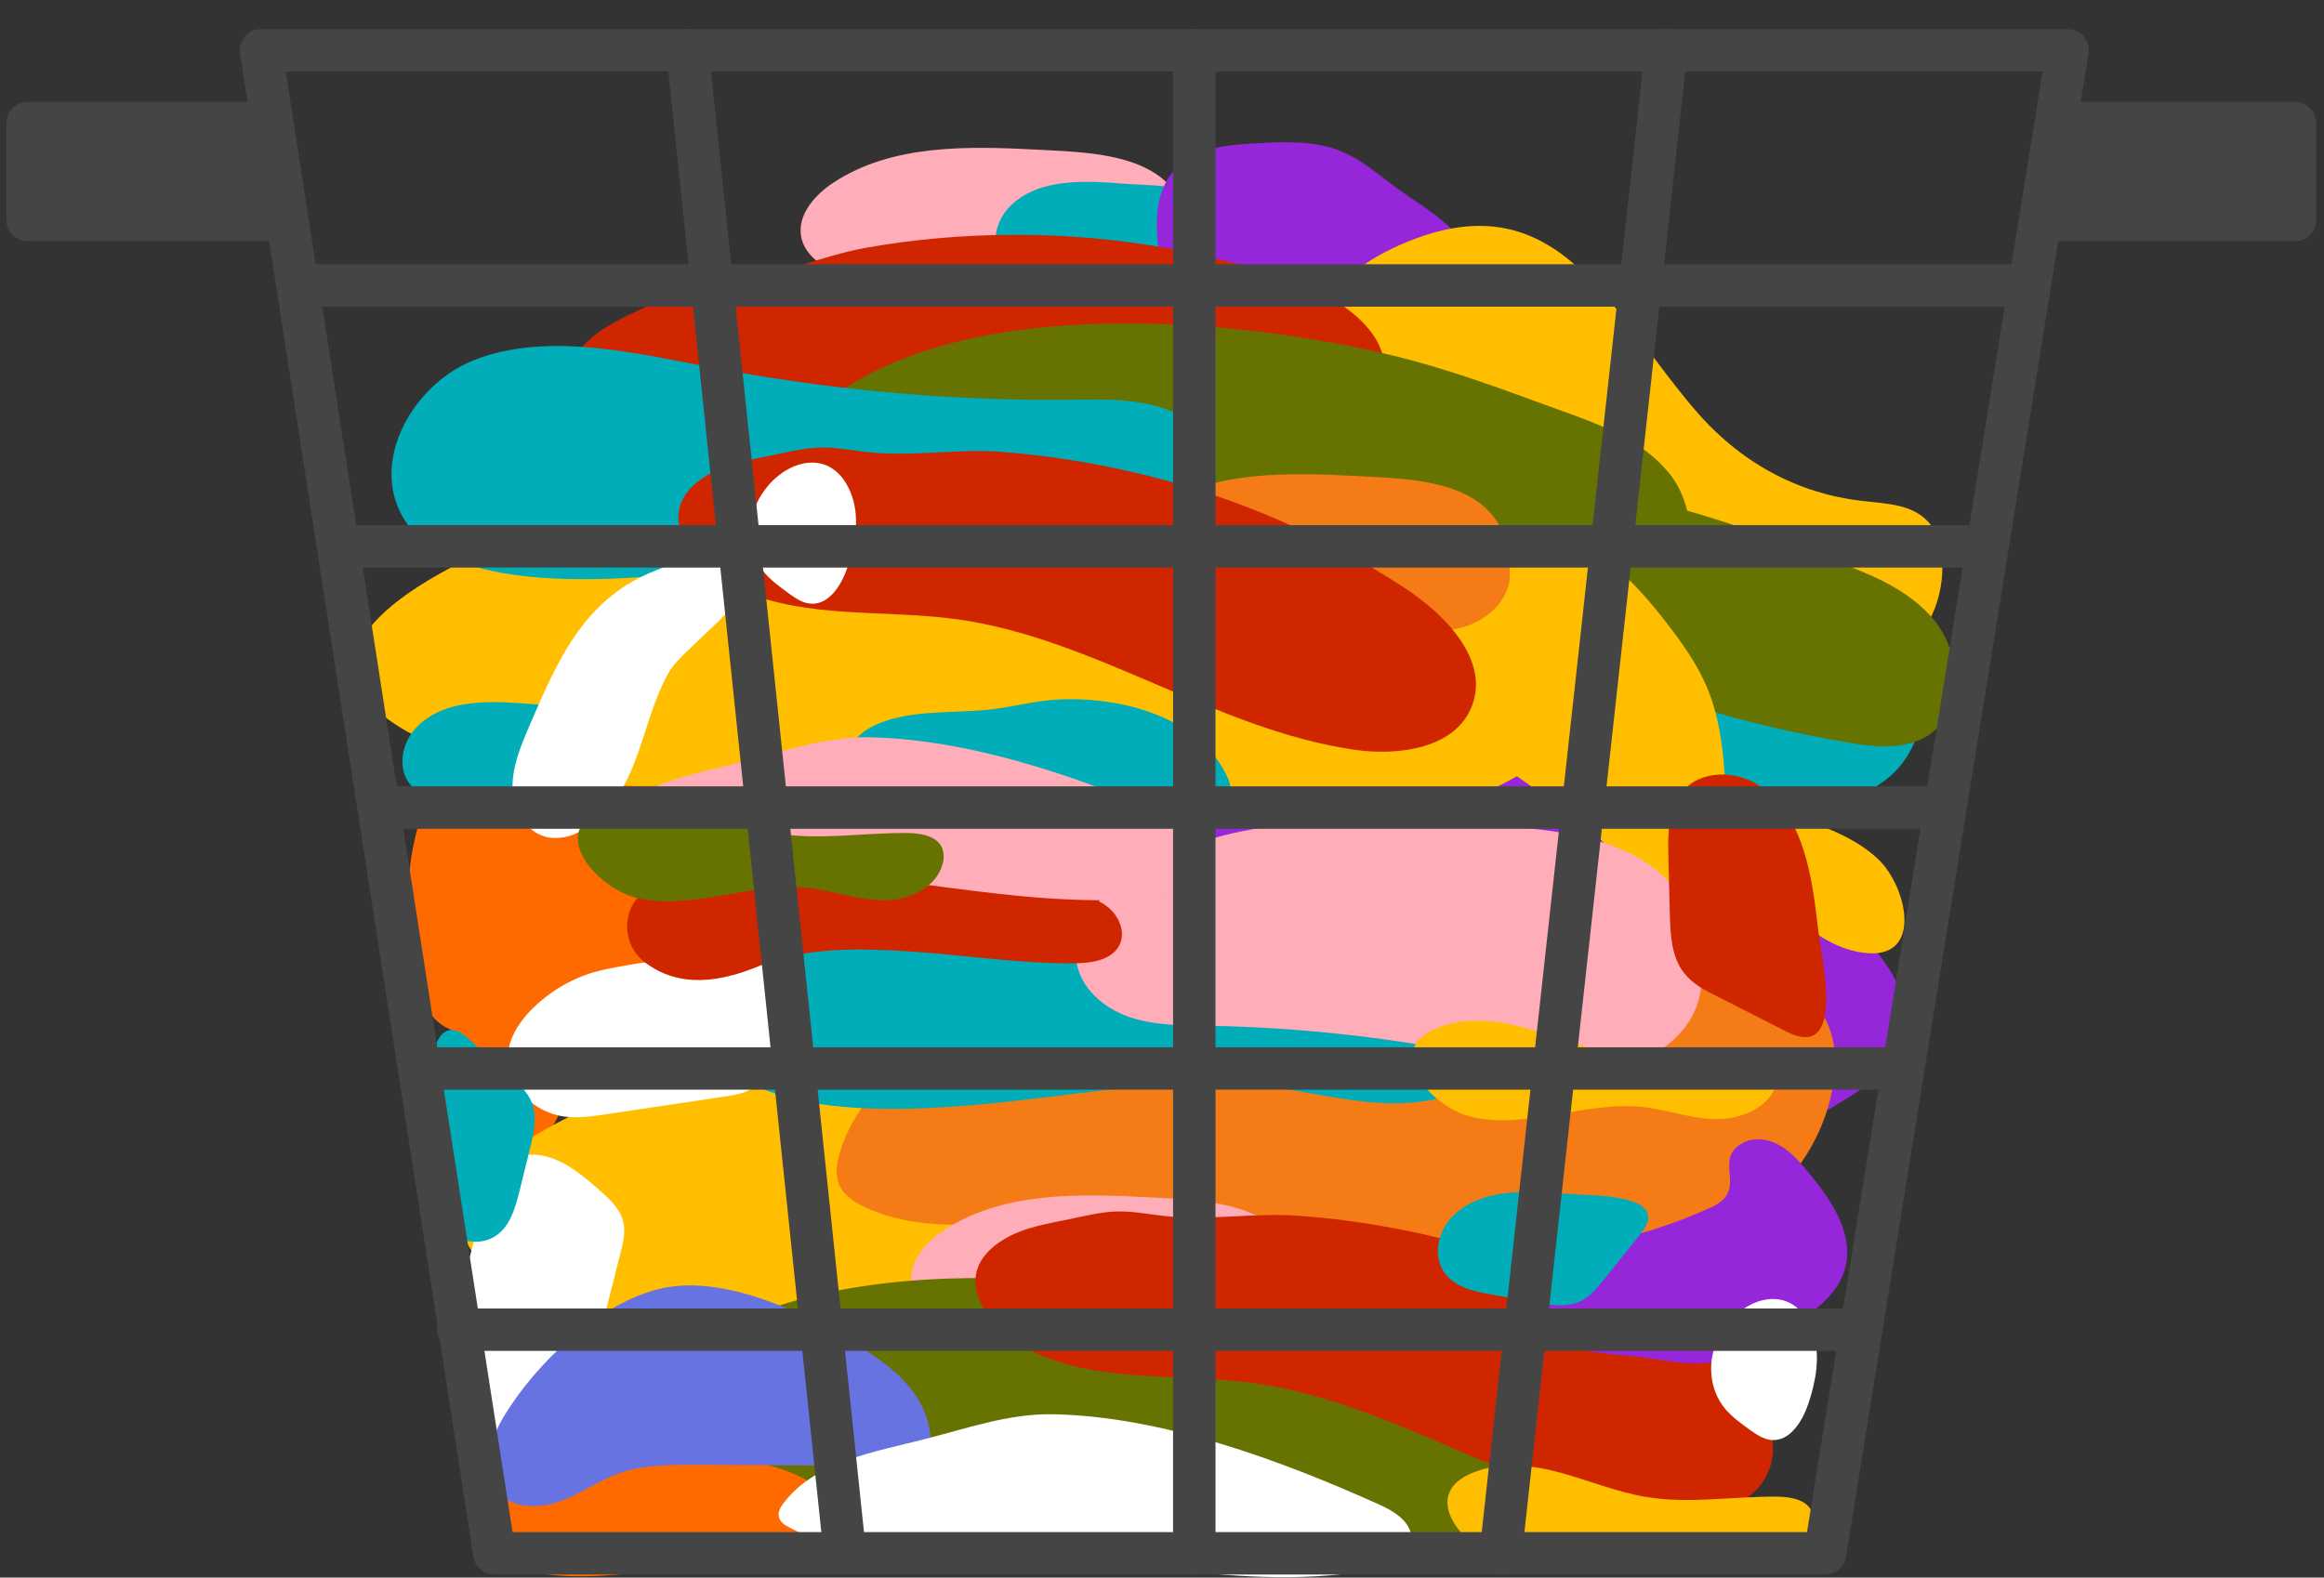 <?xml version="1.0" encoding="utf-8"?>
<!-- Generator: Adobe Illustrator 22.1.0, SVG Export Plug-In . SVG Version: 6.00 Build 0)  -->
<svg version="1.1" id="Layer_1" xmlns="http://www.w3.org/2000/svg" xmlns:xlink="http://www.w3.org/1999/xlink" x="0px" y="0px"
	 viewBox="0 0 766.7 520.6" style="enable-background:new 0 0 766.7 520.6;" xml:space="preserve">
<rect x="0" y="0" width="766.7" height="520.6" fill="#333333" stroke="none"/>
<style type="text/css">
	.st0{fill:#FFADB9;}
	.st1{fill:#00ADB9;}
	.st2{fill:#9526DA;}
	.st3{fill:#FFBF00;}
	.st4{fill:#D02600;}
	.st5{fill:#677300;}
	.st6{fill:#FF6A00;}
	.st7{fill:#F57B17;}
	.st8{fill:#FFFFFF;}
	.st9{fill:#6773E1;}
	.st10{fill:none;stroke:#454545;stroke-width:14;stroke-linecap:round;stroke-linejoin:round;}
	.st11{fill:#454545;stroke:#454545;stroke-width:14;stroke-linecap:round;stroke-linejoin:round;}
</style>
<title>Asset 81</title>
<g id="Layer_2_1_">
	<g id="_2">
		<path class="st0" d="M342.5,49.4c-23.2-1.2-48.2-1.9-67.6,10.9c-6.1,4-11.9,10.6-10.6,17.8c1,5.3,5.7,9.3,10.8,11.1
			s10.6,1.7,16,1.8c19.3,0.3,38.5,2.5,57.3,6.4c8.8,1.8,17.8,4.1,26.6,2.4s17.4-8.5,17.6-17.5C393.5,51,364,50.5,342.5,49.4z"/>
		<path class="st1" d="M333,68.3c-4.7,4.9-6.4,13-2.4,18.5c3.4,4.7,9.7,6.1,15.5,7.1l14.4,2.6c5,0.9,10.5,1.8,15.1-0.5
			c3.1-1.5,5.4-4.4,7.6-7.1l12.1-15.1c10.7-13.3-16.5-12.5-23.5-13.1C359.1,59.7,342.7,58.3,333,68.3z"/>
		<path class="st2" d="M458.1,102.8c7,2.4,14.9,5.5,21.5,1.9c8.1-4.4,8.3-16.9,3.1-24.5c-5.2-7.6-13.8-12.3-21.3-17.7
			c-6.1-4.4-11.9-9.7-19-12.6c-8.8-3.6-18.6-3.1-28-2.6c-9.5,0.5-19.8,1.4-26.4,8.2c-8.2,8.4-6.9,22-4.7,33.5
			c0.8,4.3,1.7,8.7,4,12.5c2.3,3.8,6.2,6.7,10.6,6.6c11.4-0.2,5.2-14.5,18.8-13.6C430.7,95.3,444.6,98.2,458.1,102.8z"/>
		<path class="st3" d="M558.8,134.8c14.9,17.6,33.9,28,55.5,30.5c8.2,1,17.1,0.9,22.6,7.8c5.5,6.9,5.6,23.8-2.4,34.6
			c-3.4,4.6-7.6,7.1-11.5,8.9c-20.5,9.1-38.4,1.7-53.1-9.8s-27.3-27-43.7-34.8c-15.4-7.3-33.5-7.5-50.3-11.2
			c-23.6-5.4-71.7-55.1-13.3-80.3C513.4,58.6,530.7,101.8,558.8,134.8z"/>
		<path class="st4" d="M426,92.6c-29.9-10.3-61.3-15.4-92.9-15.1c-16,0.1-31.9,1.5-47.6,4.3c-15.3,2.8-28.7,9.3-44.3,11.2
			c-4.9,0.6-9.8,0.9-14.5,2.3s-9.2,3.8-13.6,5.9c-6.9,3.4-14.2,6.4-19.6,11.8c-16.8,16.7,3.2,31.6,20.1,34.2
			c23.7,3.8,47.2-5.5,71-8.3c45.9-5.3,91.9,14.1,138,9.3c15-1.5,32.6-8.8,34.2-23.9C458.3,108.6,441.1,97.8,426,92.6z"/>
		<path class="st2" d="M544.3,334.8c-7.3,1.3-15.7,2.4-19.7,8.7c-5,7.8,0.9,18.8,9.1,23c8.2,4.2,18,4.1,27.2,5.2
			c7.5,0.9,15.1,2.8,22.7,1.9c9.4-1.1,17.8-6.2,25.8-11.2c8.1-5,16.7-10.8,19.2-19.9c3.1-11.3-4.5-22.6-12-31.6
			c-2.8-3.4-5.7-6.8-9.5-9s-8.7-2.9-12.5-0.7c-9.9,5.7,2.4,15.2-9.9,21C571.9,328.1,558.3,332.3,544.3,334.8z"/>
		<path class="st1" d="M461.3,266.2c29.3-3,58.8-8.7,88.1-5.2c12.7,1.5,25.2,4.8,38,5.4s26.4-1.8,36.1-10.2
			c9.7-8.4,13.9-23.8,6.9-34.5c-8.3-12.4-26-12.9-40.9-12.6c-39,0.6-78.1-2.7-116.5-9.7c-26-4.6-58.7-13.8-84.5-2.9
			c-19.6,8.2-35.2,35.2-20.1,54.8C385.5,273.3,437.8,268.6,461.3,266.2z"/>
		<path class="st5" d="M258.7,147c-3.2,4.4-6,10-4.2,15.2c1.6,4.4,6.1,7.1,10.5,8.8c42.9,17.2,90.8-11.8,136.7-7.3
			c19.8,1.9,38.4,10,57.2,16.5c20.7,7.2,41.9,12.6,63.5,16.2c8.8,1.5,18.6,2.4,26.1-2.4c12-7.7,11.1-26.7,2.2-37.8
			c-9-11.1-23.1-16.2-36.5-21c-17.9-6.5-35.8-13.3-54.4-17.8C405.3,104.1,297.1,93.9,258.7,147z"/>
		<path class="st5" d="M346.3,195.7c-3.2,4.4-6,10-4.2,15.2c1.6,4.4,6.1,7.1,10.5,8.8c42.9,17.2,90.8-11.8,136.7-7.3
			c19.8,1.9,38.4,10,57.2,16.5c20.7,7.2,41.9,12.6,63.5,16.2c8.8,1.5,18.6,2.4,26.1-2.4c12-7.7,11.1-26.7,2.2-37.8
			c-9-11.1-23.1-16.2-36.5-21c-17.9-6.5-35.8-13.3-54.4-17.8C492.9,152.8,384.7,142.6,346.3,195.7z"/>
		<path class="st6" d="M150.7,360.7c1.7,9.1,6.6,19.6,15.9,20.5c7.2,0.7,13.4-5,16.8-11.4s4.8-13.6,8.1-19.9
			c4-7.7,10.6-13.6,17-19.4l56.3-50.8c-2.8-7.8-10.5-13.1-18.6-15s-16.6-0.9-24.7,0.7c-20.4,3.9-50.3,12.6-62,31.6
			C148.9,314.3,147.1,341.2,150.7,360.7z"/>
		<path class="st6" d="M136,320c1.7,9.1,6.6,19.6,15.9,20.5c7.2,0.7,13.4-5,16.8-11.4s4.8-13.6,8.1-19.9c4-7.7,10.6-13.6,17-19.4
			l56.3-50.8c-2.8-7.8-10.5-13.1-18.6-15s-16.6-0.9-24.7,0.7c-20.4,3.9-50.3,12.6-62,31.6C134.2,273.6,132.4,300.5,136,320z"/>
		<path class="st3" d="M373.7,244.7c-10.9-2.5-21.9-4.9-32.9-5.7c-26.5-1.8-53.2,0.5-79,6.8c-13.9,3.4-28.3,8.1-42.3,5
			s-26.7-17.7-21.8-31.1c2.1-5.8,6.9-10.1,11.9-13.6c26.3-18.6,60.7-21.4,92.9-19.1c32.2,2.3,64.1,9.2,96.3,7.4
			c19.9-1.1,38.7-7.1,58.4-9.5c15.5-1.9,34-8.5,49.6-8.5c18.1,0,32.2,15.1,43.2,29.4c5,6.5,9.8,13.2,13,20.7
			c5.2,12.1,5.9,25.5,6.5,38.6c0.5,9.5,0.1,20.6-7.6,26.1c-7.3,5.1-17.4,2.3-25.5-1.4c-23.2-10.5-43.8-26.9-67.7-35.9
			c-19.4-7.3-32.4-2.3-51.9-2.4C402.4,251.4,388.1,248,373.7,244.7z"/>
		<path class="st2" d="M489.2,333.1c13.7,5,29.3,11.3,42.2,4.6c16.3-8.5,17-32.9,7.1-48.3s-26.7-24.7-41.4-35.7
			c-12-9-23.1-19.6-36.9-25.6c-17.1-7.5-36.5-7-55.2-6.4s-39.1,1.9-52.4,15c-16.5,16.3-14.5,43.1-10.7,65.9c1.4,8.5,3,17.2,7.4,24.7
			s12.1,13.6,20.7,13.6c22.6,0,10.8-28.4,37.6-26.1C435.5,317.3,462.9,323.5,489.2,333.1z"/>
		<path class="st3" d="M375.1,387.3c36.3,10.8,74.5,13.4,111.9,7.8c14.2-2.1,28.9-5.5,42.6-1.1s25,20,18.9,33
			c-2.6,5.5-7.8,9.4-13.1,12.5c-27.9,16.1-62.4,15.8-94.2,10.6s-63-15-95.3-16.1c-30.4-1.1-60.4,5.5-90.6,8.2
			c-42.6,3.7-155-24.6-75-69.7C249.6,333.3,306.8,367,375.1,387.3z"/>
		<path class="st3" d="M339.7,204.2c36.3,10.8,74.5,13.4,111.9,7.8c14.2-2.1,28.9-5.5,42.6-1.1s25,20,18.9,33
			c-2.6,5.5-7.8,9.4-13.1,12.5c-27.9,16.1-62.4,15.8-94.2,10.6s-63-15-95.3-16.1c-30.4-1.1-60.4,5.5-90.6,8.2
			c-42.6,3.7-155-24.6-75-69.7C214.2,150.2,271.4,183.9,339.7,204.2z"/>
		<path class="st7" d="M458,353.8c-33.5-2.1-65.4-15.4-98.9-17.5s-72.4,11.9-82,44c-1.1,3.5-1.7,7.4-0.2,10.8s5,5.7,8.5,7.3
			c23.3,10.8,50.5,3.3,76.2,2.1c30.6-1.4,60.7,6.8,90.6,13.3s61.3,11.5,91,4c29.7-7.5,57.4-30.4,61.7-60.8
			c5.4-38.5-36-40.8-61.5-28.3C513.9,343.3,493.8,356,458,353.8z"/>
		<path class="st1" d="M330.1,363.8c29.3-3,58.8-8.7,88.1-5.2c12.7,1.5,25.2,4.8,38,5.4s26.4-1.8,36.1-10.2
			c9.7-8.4,13.9-23.8,6.9-34.5c-8.3-12.4-26-12.9-40.9-12.6c-39,0.6-78.1-2.7-116.5-9.7c-26-4.6-58.7-13.8-84.5-2.9
			c-19.6,8.2-35.2,35.2-20.1,54.8C254.3,370.9,306.6,366.2,330.1,363.8z"/>
		<path class="st1" d="M228.1,189c29.3-3,58.8-8.7,88.1-5.2c12.7,1.5,25.2,4.8,38,5.4s26.4-1.8,36.1-10.2
			c9.7-8.4,13.9-23.8,6.9-34.5c-8.3-12.4-26-12.9-40.9-12.6c-39,0.6-78.1-2.7-116.5-9.7c-26-4.6-58.7-13.8-84.5-2.9
			c-19.6,8.2-35.2,35.2-20.1,54.8C152.3,196.1,204.6,191.4,228.1,189z"/>
		<path class="st0" d="M480.6,271.8c-37.2-1.9-77.4-3.1-108.5,17.5c-9.8,6.5-19,17-16.9,28.5c1.5,8.5,9.1,15,17.3,17.8
			c8.2,2.8,17.1,2.8,25.8,2.9c30.9,0.5,61.7,4,92,10.3c14.1,3,28.5,6.6,42.6,3.9s27.9-13.7,28.3-28.1
			C562.5,274.4,515.2,273.6,480.6,271.8z"/>
		<path class="st0" d="M379,395.1c-23.2-1.2-48.2-1.9-67.6,10.9c-6.1,4-11.9,10.6-10.6,17.8c1,5.3,5.7,9.3,10.8,11.1
			s10.6,1.7,16,1.8c19.3,0.3,38.5,2.5,57.3,6.4c8.8,1.8,17.8,4.1,26.6,2.4s17.4-8.5,17.6-17.5C430,396.7,400.5,396.2,379,395.1z"/>
		<path class="st5" d="M210.7,462c-3.2,4.4-6,10-4.2,15.2c1.6,4.5,6.1,7.1,10.5,8.8c42.9,17.2,90.7-11.8,136.7-7.3
			c19.8,1.9,38.4,10,57.2,16.5c20.7,7.2,41.9,12.6,63.5,16.2c8.8,1.5,18.6,2.4,26.1-2.4c12-7.7,11.1-26.7,2.2-37.8
			s-23.1-16.2-36.5-21c-17.9-6.5-35.8-13.3-54.4-17.8C357.3,419.1,249.1,408.9,210.7,462z"/>
		<path class="st4" d="M561.8,446.3c-26.4-17.4-55.6-30.1-86.3-37.6c-15.5-3.8-31.3-6.4-47.2-7.5c-15.5-1.1-30.1,1.9-45.7-0.1
			c-4.9-0.6-9.7-1.5-14.6-1.3s-9.8,1.4-14.6,2.4c-7.5,1.6-15.3,2.7-21.9,6.6c-20.4,12-4.7,31.4,11,38.1c22,9.5,47.1,6.3,70.8,9.5
			c45.8,6.2,85.6,36.4,131.4,43.1c14.9,2.2,33.8-0.5,39-14.7C589.2,469.8,575.1,455.1,561.8,446.3z"/>
		<path class="st2" d="M524.4,410.9c-7.3,1.3-15.7,2.4-19.7,8.7c-5,7.8,0.9,18.8,9.1,23c8.2,4.2,18,4.1,27.2,5.2
			c7.5,0.9,15.1,2.8,22.7,1.9c9.4-1.1,17.8-6.2,25.8-11.2c8.1-5,16.7-10.8,19.2-19.9c3.1-11.3-4.5-22.6-12-31.6
			c-2.8-3.4-5.7-6.8-9.5-9s-8.7-2.9-12.5-0.7c-9.9,5.7,2.4,15.2-9.9,21C552,404.2,538.4,408.4,524.4,410.9z"/>
		<path class="st3" d="M555.3,512.2c8,1.2,15.7,4,23.8,3.9c8-0.2,16.9-4.3,18.8-12.1c0.5-1.7,0.4-3.5-0.2-5.2
			c-1.7-3.9-6.8-4.8-11.1-4.9c-14.5-0.2-29.2,2.5-43.5,0.1c-9.7-1.6-18.8-5.4-28.3-8s-19.8-3.7-28.9,0c-18.7,7.5-2,25.9,10.6,29.2
			C515,519.9,536.2,509.4,555.3,512.2z"/>
		<path class="st3" d="M543.6,365.5c7.9,1.2,15.7,4,23.7,3.8s16.9-4.3,18.9-12.1c0.5-1.7,0.4-3.5-0.2-5.2c-1.7-3.9-6.8-4.8-11.1-4.9
			c-14.5-0.2-29.2,2.4-43.5,0.1c-9.7-1.6-18.8-5.4-28.3-8s-19.8-3.7-28.9,0c-18.7,7.5-2,25.9,10.6,29.2
			C503.2,373.2,524.4,362.7,543.6,365.5z"/>
		<path class="st3" d="M567.3,257.3c-6.3-4.9-11.7-11.2-18.7-15c-7.1-3.8-16.8-4.6-22.4,1.2c-1.3,1.2-2.1,2.8-2.4,4.6
			c-0.4,4.2,3.5,7.5,7.2,9.7c12.5,7.3,26.6,12.3,37.9,21.4c7.6,6.2,13.7,14,20.7,20.9s15.4,13,25.1,14.3c20,2.7,14.5-21.5,5.2-30.6
			C606.2,270.5,582.6,269.2,567.3,257.3z"/>
		<path class="st8" d="M150.6,434.1c-1.6,8.8-0.7,18,2.7,26.3c2.3,5.7,5.9,11.1,11.4,13.8c9.1,4.4,20.9-0.9,25.9-9.8
			c2.2-4,3.4-8.5,4.5-12.9l9.6-38c0.9-3.5,1.8-7.2,0.8-10.7c-1.1-4.1-4.5-7.2-7.7-10c-5.2-4.6-10.7-9.3-17.4-11.1
			c-12.2-3.2-18.9,5.5-21.2,16.2C156.6,409.8,152.7,421.9,150.6,434.1z"/>
		<path class="st6" d="M166.5,489.9c-4.5,2.4-8.3,6.7-8.7,11.8c-0.4,5.1,2.7,10,6.9,12.9c4.2,2.9,9.3,4.1,14.4,4.8
			c26.1,3.5,52.6-5.9,78.9-3.9c6.8,0.5,13.6,1.8,20.3,0.3c3-0.7,6.2-2.4,6.6-5.4c0-1.4-0.3-2.8-1-4c-9.1-19.9-34.8-26.4-55.1-25.6
			c-8,0.3-15.9,2.6-23.8,3.4C192.6,485.5,177.7,484,166.5,489.9z"/>
		<path class="st9" d="M166.6,466.8c-4.9,7.9-8.3,18.9-2.1,25.8c4.8,5.3,13.3,5.3,20.1,2.9s12.7-6.8,19.4-9.2c8.1-3,17-2.9,25.6-2.9
			l75.9,0.4c3.2-7.7,1.1-16.8-3.6-23.6c-4.7-6.8-11.7-11.8-18.7-16.1c-17.7-10.9-45.7-24.5-67.1-18.4
			C196.5,431.2,177,449.9,166.6,466.8z"/>
		<path class="st8" d="M258.6,495.9c-1.1,1.4-2.1,3.1-1.6,4.8c0.4,1.6,1.9,2.6,3.3,3.3c15.4,8.4,34,6.6,51.6,6.6
			c46.8,0.2,93.5,15.4,139.6,7.7c6.4-1.1,14.1-4.3,14.1-10.7c0-5.4-5.7-8.9-10.6-11.1c-32.4-14.6-71.6-29.1-107.6-29.8
			c-14.5-0.3-28.8,4.8-42.7,8.3C288.9,479.1,269.2,482.1,258.6,495.9z"/>
		<path class="st8" d="M199.2,320c-8.8,1.9-16.8,6.3-23.3,12.6c-4.4,4.3-8,9.7-8.4,15.8c-0.6,10.1,8.9,18.9,18.9,20.1
			c4.5,0.5,9.1-0.1,13.6-0.8l38.8-5.8c3.6-0.5,7.3-1.1,10.2-3.3c3.4-2.6,5-6.9,6.3-11c2.2-6.6,4.5-13.4,3.5-20.3
			c-1.7-12.5-12.3-15.4-23.1-13.3C223.9,316.2,211.2,317.4,199.2,320z"/>
		<path class="st8" d="M566.1,443.4c-2.8,6.9-1.9,15.3,2.7,21.1c2.3,2.9,5.4,5.1,8.4,7.3c2.2,1.5,4.5,3.2,7.2,3.4
			c6.1,0.5,10.2-6.1,12.2-12c2.5-7.5,4-15.7,1.6-23.1C591.8,421,572.1,428.4,566.1,443.4z"/>
		<path class="st4" d="M215.2,291.7c-2.8,1.9-5.1,4.4-6.8,7.4c-3,6.3-1.4,13.8,4,18.2c11.9,9.3,25.9,6.5,38,1.5
			c14.9-6.2,32.8-5.9,48.6-4.9c18.6,1.1,37.1,4.2,55.7,4c5.6-0.1,12.1-1.1,14.6-6c2.3-4.5-0.4-10.2-4.5-13.1s-9.3-3.7-14.3-4.4
			c-30.8-4.3-61.6-8.5-92.7-10.4C242.9,283,227.7,281.3,215.2,291.7z"/>
		<path class="st1" d="M479,401.6c-4.7,4.9-6.4,13-2.4,18.5c3.4,4.7,9.7,6.1,15.5,7.1l14.4,2.6c5,0.9,10.5,1.8,15.1-0.5
			c3.1-1.5,5.4-4.4,7.6-7.1l12.1-15.1c10.7-13.3-16.5-12.5-23.5-13.1C505.1,393,488.7,391.6,479,401.6z"/>
		<path class="st1" d="M137.4,240c-4.7,4.9-6.4,13-2.4,18.5c3.4,4.7,9.7,6.1,15.5,7.1l14.4,2.6c5,0.9,10.5,1.8,15.1-0.5
			c3.1-1.5,5.4-4.4,7.6-7.1l12.1-15.1c10.7-13.3-16.5-12.5-23.5-13.1C163.5,231.4,147.1,230,137.4,240z"/>
		<path class="st1" d="M145,404.4c4.6,5,12.6,7.2,18.3,3.6c4.9-3.1,6.7-9.3,8.1-15l3.5-14.2c1.2-5,2.4-10.4,0.5-15.1
			c-1.3-3.2-4-5.7-6.6-8l-14.3-13c-12.6-11.6-13.5,15.7-14.6,22.6C138.1,377.8,135.7,394.1,145,404.4z"/>
		<path class="st7" d="M448,157.1c-23.2-1.2-48.2-1.9-67.6,10.9c-6.1,4-11.9,10.6-10.6,17.8c1,5.3,5.7,9.3,10.8,11.1
			s10.6,1.7,16,1.8c19.3,0.3,38.5,2.5,57.3,6.4c8.8,1.8,17.8,4.1,26.6,2.4c8.8-1.7,17.4-8.6,17.6-17.5
			C499,158.7,469.5,158.2,448,157.1z"/>
		<path class="st4" d="M463.8,194.3c-26.4-17.4-55.6-30.1-86.3-37.6c-15.5-3.8-31.3-6.4-47.2-7.6c-15.5-1.1-30.1,1.9-45.7-0.1
			c-4.9-0.6-9.7-1.5-14.6-1.3s-9.8,1.4-14.6,2.4c-7.5,1.6-15.3,2.7-21.9,6.6c-20.4,12-4.7,31.4,11,38.1c22,9.5,47.1,6.3,70.8,9.5
			c45.8,6.2,85.6,36.4,131.4,43.1c14.9,2.2,33.8-0.5,39-14.7C491.2,217.8,477.1,203.1,463.8,194.3z"/>
		<path class="st8" d="M176.7,234.8l-2.3,5.3c-2.8,6.6-5.6,13.4-5.3,20.5c0.4,7.1,4.9,14.6,12,15.8c3.2,0.4,6.5-0.1,9.4-1.6
			c9.5-4.4,15.4-14.1,19.1-23.9c3.7-9.8,6-20.2,11.2-29.3c4.1-7.1,26.1-22.5,24.7-29.7c-3-15-21.6-6.7-29.3-3.6
			C194.5,196.8,185.4,214.7,176.7,234.8z"/>
		<path class="st1" d="M287.5,239.9c-4.5,2.4-8.3,6.7-8.7,11.8s2.7,10,6.9,12.9s9.3,4.1,14.4,4.8c26.1,3.5,52.6-5.9,78.9-3.9
			c6.8,0.5,13.6,1.8,20.3,0.3c3-0.6,6.2-2.4,6.6-5.4c0-1.4-0.3-2.8-1-4c-9.1-19.9-34.8-26.4-55.1-25.6c-8,0.3-15.9,2.6-23.8,3.4
			C313.6,235.5,298.7,234,287.5,239.9z"/>
		<path class="st0" d="M198,272.5c-1.1,1.4-2.1,3.1-1.6,4.8c0.4,1.6,1.9,2.6,3.3,3.3c15.4,8.4,34,6.6,51.6,6.6
			c46.8,0.2,93.5,15.4,139.6,7.7c6.4-1.1,14.1-4.3,14.1-10.7c0-5.4-5.7-8.9-10.6-11.1c-32.4-14.6-71.6-29.1-107.6-29.8
			c-14.5-0.3-28.8,4.8-42.7,8.3C228.3,255.7,208.6,258.7,198,272.5z"/>
		<path class="st8" d="M249.1,167.4c-2.8,6.9-1.9,15.3,2.7,21.1c2.3,2.9,5.4,5.1,8.4,7.3c2.2,1.6,4.5,3.2,7.2,3.4
			c6.1,0.5,10.2-6.1,12.2-12c2.5-7.5,4-15.7,1.6-23.1C274.8,145,255.1,152.4,249.1,167.4z"/>
		<path class="st4" d="M579.8,258.9c-7.5-4.7-18.5-4.7-24.4,1.9c-5.1,5.7-5.2,14.1-5,21.8l0.5,19.2c0.2,6.7,0.5,14,4.7,19.3
			c2.8,3.6,7,5.8,11.1,7.8l22.6,11.5c20,10.2,11.6-24.6,10.5-33.8C597.9,290.1,595.3,268.6,579.8,258.9z"/>
		<path class="st5" d="M268.3,293.2c8,1.2,15.7,4,23.8,3.9c8-0.1,16.9-4.3,18.9-12.1c0.5-1.7,0.4-3.5-0.2-5.2
			c-1.7-3.9-6.8-4.8-11.1-4.9c-14.5-0.2-29.2,2.5-43.5,0.1c-9.7-1.6-18.8-5.4-28.3-8s-19.8-3.7-28.9,0c-18.7,7.5-2,25.9,10.6,29.2
			C228,300.9,249.2,290.4,268.3,293.2z"/>
	</g>
</g>
<g id="Layer_2_2_">
	<g id="_2_1_">
		<polygon class="st10" points="86.1,16.6 163.1,512.6 602.1,512.6 682.1,16.6 		"/>
		<line class="st10" x1="99.4" y1="94.2" x2="666.1" y2="94.2"/>
		<line class="st10" x1="113.7" y1="180.3" x2="650.8" y2="180.3"/>
		<line class="st10" x1="129.4" y1="266.5" x2="635.9" y2="266.5"/>
		<line class="st10" x1="140.6" y1="352.6" x2="624.4" y2="352.6"/>
		<line class="st10" x1="151.2" y1="438.8" x2="613.6" y2="438.8"/>
		<line class="st10" x1="394" y1="16.6" x2="394" y2="512.6"/>
		<line class="st10" x1="549.7" y1="16.6" x2="495.1" y2="512.6"/>
		<line class="st10" x1="226.8" y1="16.6" x2="278.1" y2="506.6"/>
		<polyline class="st11" points="682.1,40.6 757.1,40.6 757.1,72.6 673.1,72.6 		"/>
		<polyline class="st11" points="84.1,40.6 9.1,40.6 9.1,72.6 93.1,72.6 		"/>
	</g>
</g>
</svg>

